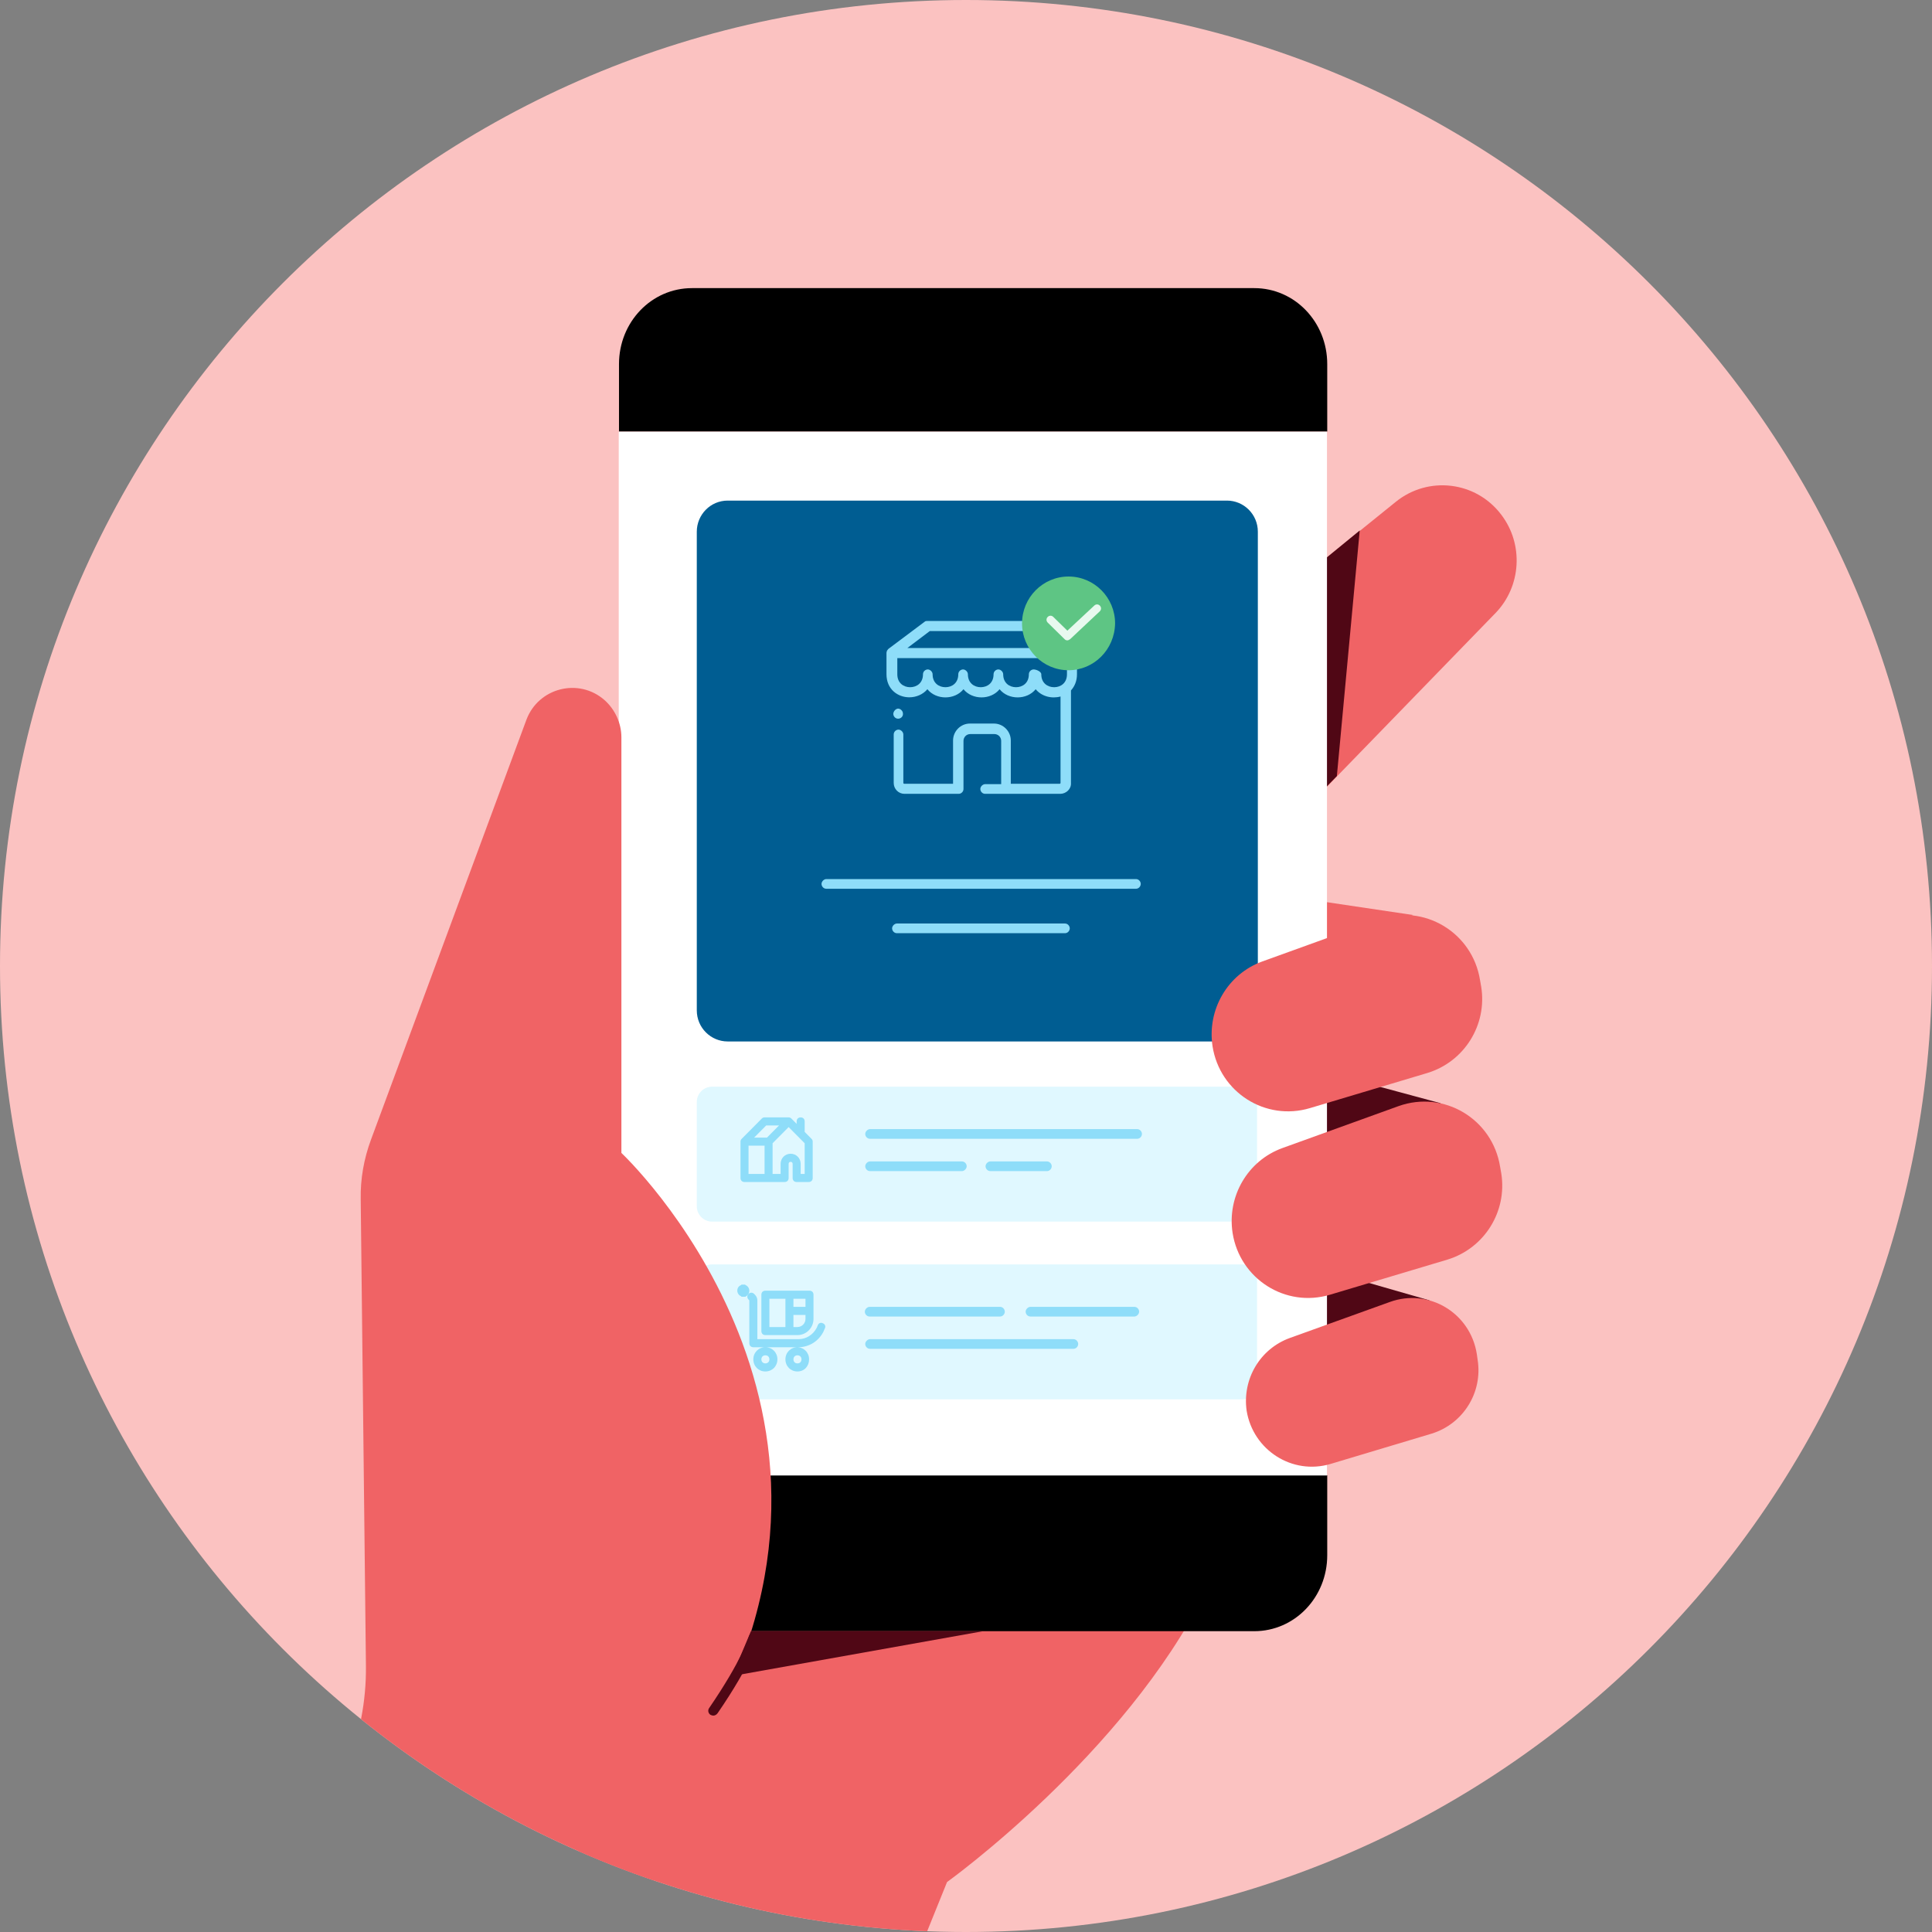 <svg viewBox="0 0 120 120" fill="none" xmlns="http://www.w3.org/2000/svg"><rect x="0" y="0" width="120" height="120" fill="#808080" stroke="none"/><g clip-path="url(#hand-app-map_svg__clip0)"><path d="M0 60C0 26.863 26.863 0 60 0V0C93.137 0 120 26.863 120 60V60C120 93.137 93.137 120 60 120V120C26.863 120 0 93.137 0 60V60Z" fill="#FBC2C1"/><g clip-path="url(#hand-app-map_svg__clip1)"><path d="M52.72 132L58.823 116.897C58.823 116.897 69.833 108.994 74.889 98.858L42.482 98.958L28.981 132H52.72Z" fill="#F06365"/><path d="M73.121 42.132L86.697 31.168C88.714 29.537 91.678 29.888 93.248 31.971C94.643 33.802 94.493 36.411 92.899 38.067L73.121 58.439V42.132Z" fill="#F06365"/><path d="M81.914 35.031L84.455 32.949L83.035 48.203L81.914 49.357V35.031Z" fill="#500715"/><path d="M87.767 56.833L79.846 55.654V60.145L87.767 56.833Z" fill="#F06365"/><path d="M89.486 68.525L81.216 66.292L79.846 72.74L89.486 68.525Z" fill="#500715"/><path d="M88.789 80.768L81.814 78.761L80.743 84.758L88.789 80.768Z" fill="#500715"/><path d="M82.437 26.802V22.613C82.437 20.003 80.42 17.896 77.904 17.896H42.981C40.465 17.896 38.447 20.003 38.447 22.613V26.802H82.437Z" fill="black"/><path d="M38.447 91.632V96.599C38.447 99.209 40.464 101.316 42.98 101.316H77.903C80.419 101.316 82.437 99.209 82.437 96.599V91.632H38.447Z" fill="black"/><path d="M38.431 91.645L82.421 91.645L82.421 26.816L38.431 26.816L38.431 91.645Z" fill="white"/><path d="M77.156 86.915H44.226C43.703 86.915 43.279 86.489 43.279 85.962V79.489C43.279 78.962 43.703 78.535 44.226 78.535H77.131C77.654 78.535 78.078 78.962 78.078 79.489V85.962C78.103 86.463 77.679 86.915 77.156 86.915Z" fill="#E0F8FF"/><path d="M62.111 81.772H54.015C53.841 81.772 53.716 81.621 53.716 81.471C53.716 81.32 53.865 81.17 54.015 81.17H62.111C62.285 81.17 62.41 81.32 62.41 81.471C62.41 81.621 62.285 81.772 62.111 81.772Z" fill="#8EDDF9"/><path d="M66.669 83.779H54.04C53.866 83.779 53.741 83.629 53.741 83.478C53.741 83.328 53.891 83.177 54.04 83.177H66.669C66.844 83.177 66.968 83.328 66.968 83.478C66.968 83.629 66.844 83.779 66.669 83.779Z" fill="#8EDDF9"/><path d="M70.455 81.772H64.004C63.829 81.772 63.705 81.621 63.705 81.471C63.705 81.32 63.854 81.17 64.004 81.17H70.455C70.63 81.17 70.754 81.32 70.754 81.471C70.754 81.621 70.605 81.772 70.455 81.772Z" fill="#8EDDF9"/><path d="M49.531 85.184C49.108 85.184 48.784 84.858 48.784 84.431C48.784 84.005 49.108 83.679 49.531 83.679H47.539C47.962 83.679 48.286 84.005 48.286 84.431C48.286 84.858 47.962 85.184 47.539 85.184C47.115 85.184 46.791 84.858 46.791 84.431C46.791 84.005 47.115 83.679 47.539 83.679H46.791C46.642 83.679 46.542 83.579 46.542 83.428V80.769L46.492 80.718C46.393 80.618 46.393 80.467 46.492 80.367C46.592 80.267 46.742 80.267 46.841 80.367L46.891 80.417C46.991 80.518 47.041 80.643 47.041 80.769V83.177H49.606C50.079 83.177 50.503 82.901 50.727 82.475L50.802 82.299C50.852 82.174 51.001 82.123 51.126 82.199C51.25 82.249 51.3 82.399 51.225 82.525L51.151 82.7C50.852 83.302 50.254 83.679 49.581 83.679H49.507C49.93 83.679 50.254 84.005 50.254 84.431C50.254 84.858 49.955 85.184 49.531 85.184ZM49.531 84.181C49.382 84.181 49.282 84.281 49.282 84.431C49.282 84.582 49.382 84.682 49.531 84.682C49.681 84.682 49.781 84.582 49.781 84.431C49.781 84.281 49.681 84.181 49.531 84.181ZM47.539 84.181C47.389 84.181 47.29 84.281 47.29 84.431C47.29 84.582 47.389 84.682 47.539 84.682C47.688 84.682 47.788 84.582 47.788 84.431C47.788 84.281 47.688 84.181 47.539 84.181ZM49.531 82.926H47.539C47.389 82.926 47.29 82.826 47.29 82.675V80.417C47.29 80.267 47.389 80.166 47.539 80.166H50.279C50.428 80.166 50.528 80.267 50.528 80.417V81.923C50.528 82.475 50.079 82.926 49.531 82.926ZM49.282 82.424H49.531C49.805 82.424 50.03 82.199 50.03 81.923V81.672H49.282V82.424ZM47.788 82.424H48.784V80.668H47.788V82.424ZM49.282 81.17H50.03V80.668H49.282V81.17Z" fill="#8EDDF9"/><path d="M46.293 80.543H46.044V80.517C45.895 80.467 45.795 80.317 45.795 80.166C45.795 79.991 45.895 79.865 46.044 79.815V79.79H46.293V79.815C46.443 79.865 46.542 80.016 46.542 80.166C46.542 80.342 46.443 80.467 46.293 80.543Z" fill="#8EDDF9"/><path d="M77.156 75.876H44.226C43.703 75.876 43.279 75.449 43.279 74.922V68.45C43.279 67.923 43.703 67.496 44.226 67.496H77.131C77.654 67.496 78.078 67.923 78.078 68.45V74.922C78.103 75.424 77.679 75.876 77.156 75.876Z" fill="#E0F8FF"/><path d="M50.229 73.417H49.481C49.332 73.417 49.232 73.317 49.232 73.166V72.288C49.232 72.213 49.183 72.163 49.108 72.163C49.033 72.163 48.983 72.213 48.983 72.288V73.166C48.983 73.317 48.884 73.417 48.734 73.417H46.243C46.094 73.417 45.994 73.317 45.994 73.166V70.909C45.994 70.883 45.994 70.833 46.019 70.808C46.019 70.783 46.044 70.758 46.069 70.733L47.314 69.478C47.364 69.428 47.414 69.403 47.489 69.403H48.983C49.008 69.403 49.058 69.403 49.083 69.428C49.108 69.428 49.133 69.453 49.158 69.478L49.481 69.805V69.654C49.481 69.504 49.581 69.403 49.731 69.403C49.88 69.403 49.98 69.504 49.98 69.654V70.306L50.403 70.733C50.453 70.783 50.478 70.833 50.478 70.909V73.166C50.478 73.317 50.378 73.417 50.229 73.417ZM49.731 72.916H49.98V71.009L48.983 70.005L47.987 71.009V72.916H48.485V72.288C48.485 71.937 48.759 71.661 49.108 71.661C49.457 71.661 49.731 71.937 49.731 72.288V72.916ZM46.492 72.916H47.489V71.159H46.492V72.916ZM46.841 70.658H47.638L48.386 69.905H47.588L46.841 70.658Z" fill="#8EDDF9"/><path d="M70.63 70.733H54.04C53.865 70.733 53.741 70.582 53.741 70.432C53.741 70.281 53.89 70.131 54.04 70.131H70.63C70.804 70.131 70.928 70.281 70.928 70.432C70.928 70.582 70.804 70.733 70.63 70.733Z" fill="#8EDDF9"/><path d="M59.744 72.74H54.04C53.865 72.74 53.741 72.589 53.741 72.439C53.741 72.288 53.89 72.138 54.04 72.138H59.744C59.919 72.138 60.043 72.288 60.043 72.439C60.043 72.589 59.894 72.74 59.744 72.74Z" fill="#8EDDF9"/><path d="M65.025 72.74H61.513C61.338 72.74 61.214 72.589 61.214 72.439C61.214 72.288 61.363 72.138 61.513 72.138H65.025C65.199 72.138 65.324 72.288 65.324 72.439C65.324 72.589 65.199 72.74 65.025 72.74Z" fill="#8EDDF9"/><path d="M79.647 71.31L86.871 68.701C89.686 67.697 92.7 69.503 93.173 72.464L93.248 72.89C93.621 75.249 92.201 77.532 89.91 78.234L82.611 80.417C79.846 81.245 77.007 79.439 76.558 76.578C76.209 74.295 77.505 72.088 79.647 71.31Z" fill="#F06365"/><path d="M76.184 64.687H45.197C44.151 64.687 43.279 63.834 43.279 62.755V33.025C43.279 31.971 44.126 31.093 45.197 31.093H76.209C77.256 31.093 78.127 31.946 78.127 33.025V62.78C78.103 63.834 77.256 64.687 76.184 64.687Z" fill="#005D92"/><path d="M65.847 49.307H61.189C61.015 49.307 60.89 49.156 60.89 49.006C60.89 48.855 61.04 48.705 61.189 48.705H62.185V46.02C62.185 45.769 61.986 45.594 61.762 45.594H60.267C60.018 45.594 59.844 45.794 59.844 46.02V49.006C59.844 49.181 59.694 49.307 59.545 49.307H56.182C55.809 49.307 55.51 49.006 55.51 48.63V45.619C55.51 45.443 55.659 45.318 55.809 45.318C55.958 45.318 56.108 45.468 56.108 45.619V48.63C56.108 48.655 56.132 48.68 56.157 48.68H59.196V45.995C59.196 45.418 59.669 44.941 60.242 44.941H61.737C62.31 44.941 62.783 45.418 62.783 45.995V48.68H65.822C65.847 48.68 65.872 48.655 65.872 48.63V43.261C65.324 43.411 64.701 43.261 64.328 42.809C63.78 43.486 62.634 43.486 62.086 42.809C61.538 43.486 60.392 43.486 59.844 42.809C59.296 43.486 58.15 43.486 57.602 42.809C57.328 43.135 56.905 43.311 56.481 43.311C55.759 43.311 55.061 42.809 55.061 41.881V40.576V40.551C55.061 40.501 55.086 40.476 55.086 40.425C55.111 40.4 55.136 40.35 55.161 40.325C55.161 40.325 55.161 40.325 55.186 40.3L57.428 38.619C57.477 38.569 57.552 38.569 57.627 38.569H64.328C64.402 38.569 64.452 38.594 64.527 38.619L66.769 40.3C66.769 40.3 66.769 40.3 66.794 40.325C66.819 40.35 66.844 40.375 66.868 40.425C66.893 40.476 66.893 40.501 66.893 40.551V40.576V41.881C66.893 42.307 66.744 42.633 66.52 42.884V48.63C66.545 49.006 66.221 49.307 65.847 49.307ZM64.676 41.881C64.676 42.433 65.075 42.684 65.474 42.684C65.872 42.684 66.271 42.433 66.271 41.881V40.877H55.734V41.881C55.734 42.433 56.132 42.684 56.531 42.684C56.929 42.684 57.328 42.433 57.328 41.881C57.328 41.705 57.477 41.58 57.627 41.58C57.776 41.58 57.926 41.73 57.926 41.881C57.926 42.433 58.324 42.684 58.723 42.684C59.121 42.684 59.52 42.433 59.52 41.881C59.52 41.705 59.669 41.58 59.819 41.58C59.968 41.58 60.118 41.73 60.118 41.881C60.118 42.433 60.517 42.684 60.915 42.684C61.314 42.684 61.712 42.433 61.712 41.881C61.712 41.705 61.862 41.58 62.011 41.58C62.16 41.58 62.31 41.73 62.31 41.881C62.31 42.433 62.709 42.684 63.107 42.684C63.506 42.684 63.904 42.433 63.904 41.881C63.904 41.705 64.054 41.58 64.203 41.58C64.353 41.58 64.676 41.705 64.676 41.881ZM56.357 40.25H65.648L64.253 39.196H57.752L56.357 40.25ZM55.784 44.64C55.609 44.64 55.485 44.49 55.485 44.339C55.485 44.189 55.634 44.013 55.784 44.013C55.933 44.013 56.083 44.164 56.083 44.314C56.108 44.49 55.958 44.64 55.784 44.64Z" fill="#8EDDF9"/><path d="M70.555 55.203H51.325C51.15 55.203 51.026 55.052 51.026 54.901C51.026 54.751 51.175 54.6 51.325 54.6H70.555C70.729 54.6 70.854 54.751 70.854 54.901C70.854 55.052 70.729 55.203 70.555 55.203Z" fill="#8EDDF9"/><path d="M66.146 57.963H55.709C55.535 57.963 55.41 57.812 55.41 57.661C55.41 57.511 55.559 57.361 55.709 57.361H66.146C66.32 57.361 66.445 57.511 66.445 57.661C66.445 57.812 66.32 57.963 66.146 57.963Z" fill="#8EDDF9"/><path d="M66.37 41.63C64.776 41.63 63.481 40.325 63.481 38.72C63.481 37.114 64.776 35.809 66.37 35.809C67.964 35.809 69.26 37.114 69.26 38.72C69.235 40.351 67.939 41.63 66.37 41.63Z" fill="#5EC584"/><path d="M66.296 39.774C66.221 39.774 66.171 39.748 66.121 39.698L65.075 38.67C64.975 38.569 64.975 38.419 65.075 38.319C65.175 38.218 65.324 38.218 65.424 38.319L66.296 39.172L67.965 37.616C68.064 37.516 68.214 37.516 68.313 37.616C68.413 37.716 68.413 37.867 68.313 37.967L66.47 39.698C66.395 39.748 66.345 39.774 66.296 39.774Z" fill="#E8F9EF"/><path d="M78.402 59.719L85.625 57.109C88.44 56.106 91.454 57.912 91.927 60.873L92.002 61.299C92.376 63.657 90.956 65.941 88.664 66.643L81.366 68.826C78.601 69.654 75.761 67.847 75.313 64.987C74.964 62.704 76.259 60.496 78.402 59.719Z" fill="#F06365"/><path d="M80.12 83.102L86.323 80.869C88.739 79.991 91.33 81.546 91.728 84.105L91.778 84.457C92.102 86.489 90.881 88.446 88.913 89.048L82.636 90.93C80.27 91.632 77.829 90.076 77.43 87.618C77.156 85.661 78.252 83.779 80.12 83.102Z" fill="#F06365"/><path d="M12.416 132L21.508 109.846C22.33 107.814 22.754 105.656 22.729 103.474L22.405 74.496C22.38 73.216 22.604 71.962 23.053 70.758L32.693 44.715C33.44 42.708 35.956 42.081 37.55 43.486C38.198 44.063 38.596 44.916 38.596 45.794V71.611C38.596 71.611 55.609 87.542 43.653 108.09L35.258 132.025H12.416V132Z" fill="#F06365"/><path d="M44.3 106.56C44.251 106.56 44.176 106.535 44.126 106.51C43.977 106.409 43.952 106.209 44.051 106.083C46.094 103.098 46.517 101.667 46.517 101.642C46.567 101.467 46.742 101.391 46.891 101.417C47.065 101.467 47.165 101.642 47.115 101.793C47.09 101.843 46.692 103.323 44.574 106.409C44.5 106.51 44.4 106.56 44.3 106.56Z" fill="#500715"/><path d="M45.471 104.101L61.065 101.316H46.642L45.471 104.101Z" fill="#500715"/></g></g><defs><clipPath id="hand-app-map_svg__clip0"><path d="M0 60C0 26.863 26.863 0 60 0V0C93.137 0 120 26.863 120 60V60C120 93.137 93.137 120 60 120V120C26.863 120 0 93.137 0 60V60Z" fill="white"/></clipPath><clipPath id="hand-app-map_svg__clip1"><rect width="117" height="127" fill="white" transform="translate(10 5)"/></clipPath></defs></svg>